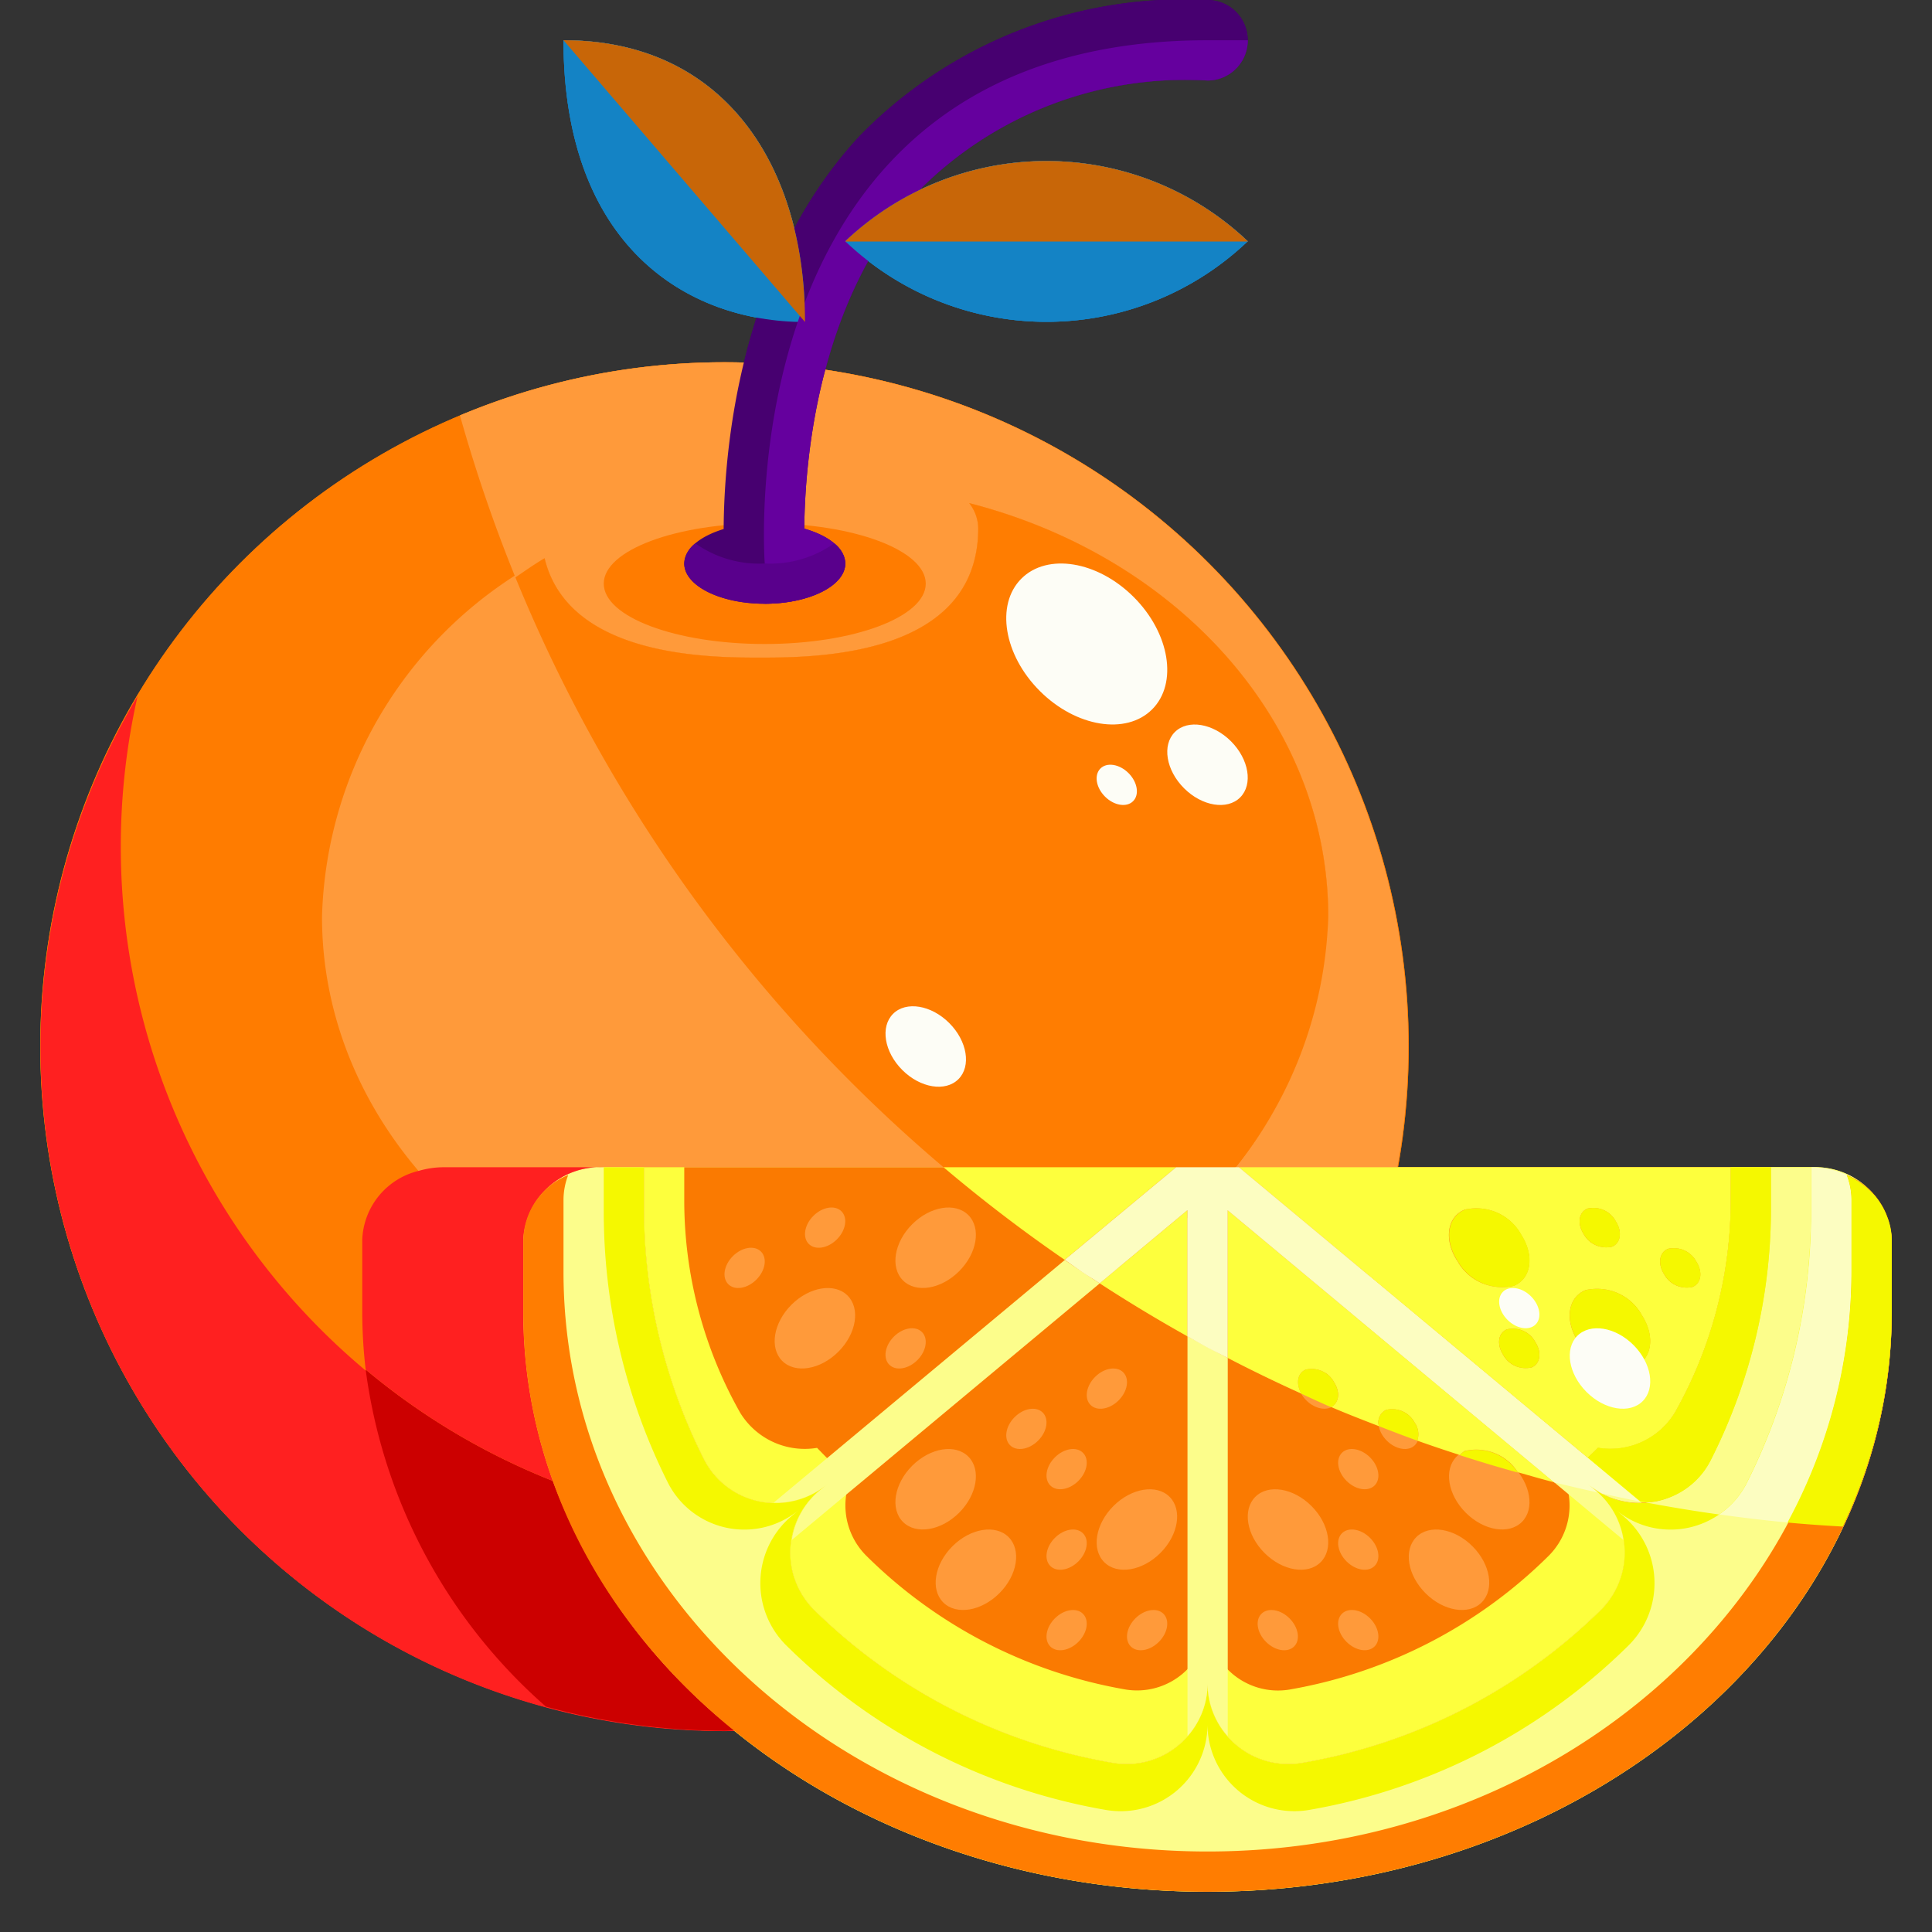 <svg xmlns="http://www.w3.org/2000/svg" viewBox="0 0 48 48" id="orange"><rect x="0" y="0" width="48" height="48" fill="#333333" stroke="none"/><g fill="#14c5af" class="color000000 svgShape"><path fill="#1483c5" d="M20 8c-2.948 0-6-1.909-6-7C18 1 20 4.131 20 8zM21 5.994a7.246 7.246 0 0 0 10 0A7.269 7.269 0 0 0 21 5.994z" class="color63b300 svgShape"></path><circle cx="18" cy="26" r="17" fill="#ff7c00" class="colorff7f00 svgShape"></circle><path fill="#f5f800" d="M45,29H15a1.908,1.908,0,0,0-2,1.8v1.8C13,40.553,20.611,47,30,47s17-6.447,17-14.4V30.8A1.908,1.908,0,0,0,45,29Z" class="colorf8ef00 svgShape"></path><path fill="#ff7d01" d="M20.24,40.016A13.935,13.935,0,0,0,27.654,43.8,2.009,2.009,0,0,0,30,41.825V29l-9.645,8.037A2.009,2.009,0,0,0,20.24,40.016Z" class="colorffc501 svgShape"></path><path fill="#ff7d01" d="M16 29v1a13.849 13.849 0 0 0 1.5 6.276 1.994 1.994 0 0 0 3.052.6L30 29zM32.346 43.8a13.935 13.935 0 0 0 7.414-3.787 2.009 2.009 0 0 0-.115-2.979L30 29V41.825A2.009 2.009 0 0 0 32.346 43.8z" class="colorffc501 svgShape"></path><path fill="#ff7d01" d="M44,29H30l9.451,7.876a1.994,1.994,0,0,0,3.052-.6A13.849,13.849,0,0,0,44,30Z" class="colorffc501 svgShape"></path><circle cx="18" cy="26" r="17" fill="#ff7c00" class="colorff7f00 svgShape"></circle><path fill="#ff2020" d="M20,38A16.966,16.966,0,0,1,3.417,17.3,16.989,16.989,0,1,0,34.583,29.7,16.974,16.974,0,0,1,20,38Z" class="colore86300 svgShape"></path><ellipse cx="19" cy="14.5" fill="#ff2020" rx="4" ry="1.5" class="colore86300 svgShape"></ellipse><path fill="#ff9a3a" d="M24.08,12.5a1.038,1.038,0,0,1,.224.621c0,3.217-4.09,3.217-5.434,3.217-1.23,0-4.746-.008-5.34-2.468A10.409,10.409,0,0,0,8,22.774C8,28.7,13.6,33.5,20.5,33.5S33,28.7,33,22.774C33,17.919,29.238,13.822,24.08,12.5Z" class="colorffa008 svgShape"></path><path fill="#410066" d="M30,0a11.246,11.246,0,0,0-8.644,3.38c-3,3.237-3.366,7.82-3.377,9.764C17.4,13.319,17,13.635,17,14c0,.552.895,1,2,1s2-.448,2-1c0-.373-.413-.694-1.018-.866.015-1.677.332-5.685,2.842-8.395A9.332,9.332,0,0,1,30,2a1,1,0,0,0,0-2Z" class="color436600 svgShape"></path><path fill="#1483c5" d="M20,8c-2.948,0-6-1.909-6-7C18,1,20,4.131,20,8Z" class="color63b300 svgShape"></path><path fill="#592d72" d="M19,14v1c1.105,0,2-.448,2-1,0-.373-.413-.694-1.018-.866.015-1.677.332-5.685,2.842-8.395A9.332,9.332,0,0,1,30,2a1,1,0,0,0,1-1H30C18,1,19,14,19,14Z" class="color527710 svgShape"></path><path fill="#611d88" d="M17.275,13.5A.67.67,0,0,0,17,14c0,.552.895,1,2,1s2-.448,2-1a.67.67,0,0,0-.276-.5A2.748,2.748,0,0,1,19,14,2.74,2.74,0,0,1,17.275,13.5Z" class="color5d881d svgShape"></path><path fill="#1483c5" d="M21,5.994a7.246,7.246,0,0,0,10,0A7.269,7.269,0,0,0,21,5.994Z" class="color63b300 svgShape"></path><path fill="#c86608" d="M31 5.994a7.269 7.269 0 0 0-10 0L21.008 6h9.984zM14 1l6 7C20 4.131 18 1 14 1z" class="color8bc808 svgShape"></path><path fill="#fcfd8b" d="M45,29H15a1.908,1.908,0,0,0-2,1.8v1.8C13,40.553,20.611,47,30,47s17-6.447,17-14.4V30.8A1.908,1.908,0,0,0,45,29Z" class="colorfdf48b svgShape"></path><path fill="#cc0000" d="M18.246,42.988a14.252,14.252,0,0,1-4.509-6.194,17,17,0,0,1-4.652-2.768A13.461,13.461,0,0,0,13.563,42.4,17,17,0,0,0,18,43C18.083,43,18.163,42.989,18.246,42.988Z" class="colorcc5700 svgShape"></path><path fill="#ff2020" d="M13,31.34V30.8A1.908,1.908,0,0,1,15,29H11a2.2,2.2,0,0,0-.589.088A1.831,1.831,0,0,0,9,30.8v1.8a12.464,12.464,0,0,0,.085,1.426,17,17,0,0,0,4.652,2.768A12.389,12.389,0,0,1,13,32.6Z" class="colore86300 svgShape"></path><path fill="#ff7d01" d="M45.882,29.192A1.717,1.717,0,0,1,46,29.8v1.8C46,39.553,38.837,46,30,46S14,39.553,14,31.6V29.8a1.717,1.717,0,0,1,.118-.608A1.789,1.789,0,0,0,13,30.8v1.8C13,40.553,20.611,47,30,47s17-6.447,17-14.4V30.8A1.789,1.789,0,0,0,45.882,29.192Z" class="colorffc501 svgShape"></path><path fill="#fa7a01" d="M20.24,40.016A13.935,13.935,0,0,0,27.654,43.8,2.009,2.009,0,0,0,30,41.825V29l-9.645,8.037A2.009,2.009,0,0,0,20.24,40.016Z" class="colorfaba01 svgShape"></path><path fill="#fa7a01" d="M16 29v1a13.849 13.849 0 0 0 1.5 6.276 1.994 1.994 0 0 0 3.052.6L30 29zM32.346 43.8a13.935 13.935 0 0 0 7.414-3.787 2.009 2.009 0 0 0-.115-2.979L30 29V41.825A2.009 2.009 0 0 0 32.346 43.8z" class="colorfaba01 svgShape"></path><path fill="#fa7a01" d="M44,29H30l9.451,7.876a1.994,1.994,0,0,0,3.052-.6A13.849,13.849,0,0,0,44,30Z" class="colorfaba01 svgShape"></path><path fill="#f5f800" d="M44,29v1a13.852,13.852,0,0,1-1.5,6.276,1.994,1.994,0,0,1-3.052.6l.194.161a2.009,2.009,0,0,1,.115,2.979A13.935,13.935,0,0,1,32.346,43.8,2.009,2.009,0,0,1,30,41.825,2.009,2.009,0,0,1,27.654,43.8a13.935,13.935,0,0,1-7.414-3.787,2.009,2.009,0,0,1,.115-2.979l.194-.161a1.994,1.994,0,0,1-3.052-.6A13.852,13.852,0,0,1,16,30V29H15v1.079a15.025,15.025,0,0,0,1.6,6.77,2.128,2.128,0,0,0,3.27.647l-.208.174a2.178,2.178,0,0,0-.123,3.214,14.9,14.9,0,0,0,7.944,4.085A2.158,2.158,0,0,0,30,42.835a2.158,2.158,0,0,0,2.513,2.134,14.9,14.9,0,0,0,7.944-4.085,2.178,2.178,0,0,0-.123-3.214l-.208-.174a2.128,2.128,0,0,0,3.27-.647,15.025,15.025,0,0,0,1.6-6.77V29Z" class="colorf8ef00 svgShape"></path><path fill="#fdff3d" d="M27.963,41.975a12.066,12.066,0,0,1-6.437-3.32,1.767,1.767,0,0,1-.4-1.9c-.071-.062-.147-.119-.217-.182l-.361.3h0l-.194.161a2.009,2.009,0,0,0-.115,2.979A13.935,13.935,0,0,0,27.654,43.8,2.009,2.009,0,0,0,30,41.825V40.241A1.751,1.751,0,0,1,27.963,41.975Z" class="colorffd417 svgShape"></path><path fill="#fdff3d" d="M20.3 35.972A1.88 1.88 0 0 1 18.39 35.1 10.721 10.721 0 0 1 17 29.839V29H16v1a13.852 13.852 0 0 0 1.5 6.276 1.994 1.994 0 0 0 3.052.6l.361-.3C20.7 36.382 20.5 36.178 20.3 35.972zM39.09 36.575c-.07.063-.146.12-.217.182a1.767 1.767 0 0 1-.4 1.9 12.066 12.066 0 0 1-6.437 3.32A1.751 1.751 0 0 1 30 40.241v1.584A2.009 2.009 0 0 0 32.346 43.8a13.935 13.935 0 0 0 7.414-3.787 2.009 2.009 0 0 0-.115-2.979l-.194-.161h0zM43 29v.839A10.721 10.721 0 0 1 41.61 35.1a1.88 1.88 0 0 1-1.908.867c-.2.206-.4.41-.612.6l.361.3a1.994 1.994 0 0 0 3.052-.6A13.852 13.852 0 0 0 44 30V29z" class="colorffd417 svgShape"></path><path fill="#fcfd8b" d="M39.451,36.876a2,2,0,0,0,1.333.459L30.781,29H29.219l-10,8.335a2,2,0,0,0,1.333-.459l-.194.161a1.978,1.978,0,0,0-.685,1.223l9.83-8.192V43.135a1.976,1.976,0,0,0,.5-1.31,1.976,1.976,0,0,0,.5,1.31V30.068l9.83,8.192a1.978,1.978,0,0,0-.685-1.223Z" class="colorfdf48b svgShape"></path><ellipse cx="40" cy="33" fill="#ff9a3a" rx=".825" ry="1.148" transform="rotate(-45.02 40 33)" class="colorffa008 svgShape"></ellipse><ellipse cx="37" cy="37" fill="#ff9a3a" rx=".825" ry="1.148" transform="rotate(-45.02 37 37)" class="colorffa008 svgShape"></ellipse><ellipse cx="36" cy="39" fill="#ff9a3a" rx=".825" ry="1.148" transform="rotate(-45.02 36 39)" class="colorffa008 svgShape"></ellipse><ellipse cx="32" cy="38" fill="#ff9a3a" rx=".825" ry="1.148" transform="rotate(-45.02 32 38)" class="colorffa008 svgShape"></ellipse><ellipse cx="37" cy="31" fill="#ff9a3a" rx=".825" ry="1.148" transform="rotate(-45.02 37 31)" class="colorffa008 svgShape"></ellipse><ellipse cx="37.746" cy="33.5" fill="#ff9a3a" rx=".413" ry=".574" transform="rotate(-45.02 37.746 33.5)" class="colorffa008 svgShape"></ellipse><ellipse cx="33.746" cy="40.5" fill="#ff9a3a" rx=".413" ry=".574" transform="rotate(-45.02 33.745 40.5)" class="colorffa008 svgShape"></ellipse><ellipse cx="33.746" cy="38.5" fill="#ff9a3a" rx=".413" ry=".574" transform="rotate(-45.02 33.746 38.5)" class="colorffa008 svgShape"></ellipse><ellipse cx="34.746" cy="35.5" fill="#ff9a3a" rx=".413" ry=".574" transform="rotate(-45.02 34.746 35.5)" class="colorffa008 svgShape"></ellipse><ellipse cx="33.746" cy="36.5" fill="#ff9a3a" rx=".413" ry=".574" transform="rotate(-45.02 33.746 36.5)" class="colorffa008 svgShape"></ellipse><ellipse cx="31.746" cy="40.5" fill="#ff9a3a" rx=".413" ry=".574" transform="rotate(-45.02 31.746 40.5)" class="colorffa008 svgShape"></ellipse><ellipse cx="32.746" cy="34.5" fill="#ff9a3a" rx=".413" ry=".574" transform="rotate(-45.02 32.745 34.5)" class="colorffa008 svgShape"></ellipse><ellipse cx="41.746" cy="31.5" fill="#ff9a3a" rx=".413" ry=".574" transform="rotate(-45.02 41.746 31.5)" class="colorffa008 svgShape"></ellipse><ellipse cx="39.746" cy="30.5" fill="#ff9a3a" rx=".413" ry=".574" transform="rotate(-45.02 39.746 30.5)" class="colorffa008 svgShape"></ellipse><ellipse cx="20.246" cy="33" fill="#ff9a3a" rx="1.148" ry=".825" transform="rotate(-44.98 20.246 33)" class="colorffa008 svgShape"></ellipse><ellipse cx="23.246" cy="37" fill="#ff9a3a" rx="1.148" ry=".825" transform="rotate(-44.98 23.246 37)" class="colorffa008 svgShape"></ellipse><ellipse cx="24.246" cy="39" fill="#ff9a3a" rx="1.148" ry=".825" transform="rotate(-44.98 24.246 39)" class="colorffa008 svgShape"></ellipse><ellipse cx="28.246" cy="38" fill="#ff9a3a" rx="1.148" ry=".825" transform="rotate(-44.98 28.246 38)" class="colorffa008 svgShape"></ellipse><ellipse cx="23.246" cy="31" fill="#ff9a3a" rx="1.148" ry=".825" transform="rotate(-44.98 23.246 31)" class="colorffa008 svgShape"></ellipse><ellipse cx="22.5" cy="33.5" fill="#ff9a3a" rx=".574" ry=".413" transform="rotate(-44.98 22.5 33.5)" class="colorffa008 svgShape"></ellipse><ellipse cx="26.5" cy="40.5" fill="#ff9a3a" rx=".574" ry=".413" transform="rotate(-44.98 26.5 40.5)" class="colorffa008 svgShape"></ellipse><ellipse cx="26.5" cy="38.5" fill="#ff9a3a" rx=".574" ry=".413" transform="rotate(-44.98 26.5 38.5)" class="colorffa008 svgShape"></ellipse><ellipse cx="25.5" cy="35.5" fill="#ff9a3a" rx=".574" ry=".413" transform="rotate(-44.98 25.5 35.5)" class="colorffa008 svgShape"></ellipse><ellipse cx="26.5" cy="36.5" fill="#ff9a3a" rx=".574" ry=".413" transform="rotate(-44.98 26.5 36.5)" class="colorffa008 svgShape"></ellipse><ellipse cx="28.5" cy="40.5" fill="#ff9a3a" rx=".574" ry=".413" transform="rotate(-44.98 28.5 40.5)" class="colorffa008 svgShape"></ellipse><ellipse cx="27.5" cy="34.5" fill="#ff9a3a" rx=".574" ry=".413" transform="rotate(-44.98 27.5 34.5)" class="colorffa008 svgShape"></ellipse><ellipse cx="18.5" cy="31.5" fill="#ff9a3a" rx=".574" ry=".413" transform="rotate(-44.98 18.5 31.5)" class="colorffa008 svgShape"></ellipse><ellipse cx="20.5" cy="30.5" fill="#ff9a3a" rx=".574" ry=".413" transform="rotate(-44.98 20.5 30.5)" class="colorffa008 svgShape"></ellipse><path fill="#ff9a3a" d="M13.53,13.87c.594,2.461,4.11,2.468,5.34,2.468,1.344,0,5.434,0,5.434-3.217a1.038,1.038,0,0,0-.224-.621C29.238,13.822,33,17.919,33,22.774a10.458,10.458,0,0,1-5.789,9.039,37.946,37.946,0,0,0,5.357,2.917A16.993,16.993,0,0,0,11.427,10.32a37.924,37.924,0,0,0,1.378,4.025C13.044,14.184,13.277,14.016,13.53,13.87Z" class="colorffa008 svgShape"></path><path fill="#ff7d01" d="M33,22.774c0-4.855-3.762-8.952-8.92-10.274a1.038,1.038,0,0,1,.224.621c0,3.217-4.09,3.217-5.434,3.217-1.23,0-4.746-.007-5.34-2.468-.253.146-.486.314-.725.475A38.083,38.083,0,0,0,27.211,31.813,10.458,10.458,0,0,0,33,22.774Z" class="colorffc501 svgShape"></path><path fill="#fcfd8b" d="M45.882 29.192a2.108 2.108 0 0 1 .448.272A2.044 2.044 0 0 0 45.882 29.192zM46.338 29.47a1.931 1.931 0 0 1 .346.366A1.871 1.871 0 0 0 46.338 29.47z" class="colorfdf48b svgShape"></path><path fill="#fcfdc1" d="M43.4,36.849a2.042,2.042,0,0,1-.686.777c.563.078,1.129.147,1.7.2A13.144,13.144,0,0,0,46,31.6V29.8a1.717,1.717,0,0,0-.118-.608A2.159,2.159,0,0,0,45,29v1.079A15.025,15.025,0,0,1,43.4,36.849Z" class="colorfdf1c1 svgShape"></path><path fill="#fcfd8b" d="M46.926 30.341A1.592 1.592 0 0 1 47 30.8 1.627 1.627 0 0 0 46.926 30.341zM46.7 29.858a1.671 1.671 0 0 1 .193.379A1.671 1.671 0 0 0 46.7 29.858z" class="colorfdf48b svgShape"></path><path fill="#ff7d01" d="M46.684 29.836l.013.022zM46.89 30.237c.013.034.026.068.036.1C46.916 30.305 46.9 30.271 46.89 30.237zM46.33 29.464l.008.006z" class="colorffc501 svgShape"></path><polygon fill="#ff7d01" points="45.882 29.192 45.882 29.192 45.882 29.192 45.882 29.192" class="colorffc501 svgShape"></polygon><path fill="#f5f800" d="M46,31.6a13.144,13.144,0,0,1-1.59,6.227q.683.063,1.373.1A12.459,12.459,0,0,0,47,32.6V30.8a1.592,1.592,0,0,0-.074-.459c-.01-.036-.023-.07-.036-.1a1.671,1.671,0,0,0-.193-.379l-.013-.022a1.931,1.931,0,0,0-.346-.366l-.008-.006a2.108,2.108,0,0,0-.448-.272h0A1.717,1.717,0,0,1,46,29.8Z" class="colorf8ef00 svgShape"></path><path fill="#fdff3d" d="M29.5 30.068l-2.178 1.815q1.065.693 2.178 1.316zM29.219 29H23.442a37.858 37.858 0 0 0 3.01 2.3zM32.443 34.027a.634.634 0 0 1 .7.313c.161.25.124.517-.072.617.392.168.79.322 1.189.476a.339.339 0 0 1 .183-.406.634.634 0 0 1 .7.313.506.506 0 0 1 .07.453q.523.186 1.055.356a.545.545 0 0 1 .126-.1 1.23 1.23 0 0 1 1.316.528c.3.085.6.174.907.251L30.5 30.068v3.667q.9.468 1.832.888C32.191 34.373 32.234 34.111 32.443 34.027zM39.7 35.972A1.88 1.88 0 0 0 41.61 35.1 10.721 10.721 0 0 0 43 29.839V29H30.781l8.667 7.222C39.532 36.138 39.62 36.057 39.7 35.972zm1.741-4.945a.634.634 0 0 1 .7.313c.168.261.126.545-.094.634a.638.638 0 0 1-.7-.313C41.181 31.4 41.223 31.115 41.443 31.027zm-2-1a.634.634 0 0 1 .7.313c.168.261.126.545-.094.634a.638.638 0 0 1-.7-.313C39.181 30.4 39.223 30.115 39.443 30.027zm-3.238 1.294c-.335-.523-.251-1.091.189-1.268a1.271 1.271 0 0 1 1.4.626c.335.523.251 1.091-.189 1.268A1.271 1.271 0 0 1 36.205 31.321zm1.844 2.653a.638.638 0 0 1-.7-.313c-.167-.262-.125-.546.095-.634a.634.634 0 0 1 .7.313C38.311 33.6 38.269 33.885 38.049 33.974zm1.345-1.921a1.271 1.271 0 0 1 1.4.626c.335.523.251 1.091-.189 1.268a1.271 1.271 0 0 1-1.4-.626C38.87 32.8 38.954 32.23 39.394 32.053z" class="colorffd417 svgShape"></path><path fill="#fcfd8b" d="M42.5,36.276a1.917,1.917,0,0,1-.581.687,1.984,1.984,0,0,1-.794.344,2.153,2.153,0,0,1-.242.02q.906.171,1.824.3a2.042,2.042,0,0,0,.686-.777,15.025,15.025,0,0,0,1.6-6.77V29H44v1A13.852,13.852,0,0,1,42.5,36.276Z" class="colorfdf48b svgShape"></path><polygon fill="#f5f800" points="39.451 36.876 39.452 36.876 39.451 36.876 39.451 36.876" class="colorf8ef00 svgShape"></polygon><polygon fill="#fdff3d" points="39.8 37.105 39.8 37.105 39.801 37.105 39.801 37.105 39.8 37.105" class="colorffd417 svgShape"></polygon><path fill="#fdff3d" d="M40.886 37.327h0a2.153 2.153 0 0 0 .242-.02A2.153 2.153 0 0 1 40.886 37.327zM41.128 37.307a1.984 1.984 0 0 0 .794-.344A1.984 1.984 0 0 1 41.128 37.307z" class="colorffd417 svgShape"></path><polygon fill="#fdff3d" points="39.8 37.105 39.801 37.105 39.801 37.105 39.8 37.105" class="colorffd417 svgShape"></polygon><path fill="#f5f800" d="M41.61,35.1a1.88,1.88,0,0,1-1.908.867c-.082.085-.17.166-.254.25l1.3,1.079.143.026a2.153,2.153,0,0,0,.242-.02,1.984,1.984,0,0,0,.794-.344,1.917,1.917,0,0,0,.581-.687A13.852,13.852,0,0,0,44,30V29H43v.839A10.721,10.721,0,0,1,41.61,35.1Z" class="colorf8ef00 svgShape"></path><polygon fill="#fcfd8b" points="26.88 31.6 30 29 26.88 31.6 26.88 31.6" class="colorfdf48b svgShape"></polygon><polygon fill="#fcfd8b" points="39.451 36.876 39.451 36.876 39.09 36.575 39.1 36.583 39.451 36.876" class="colorfdf48b svgShape"></polygon><polygon fill="#fcfd8b" points="39.09 36.575 30 29 39.09 36.575 39.09 36.575" class="colorfdf48b svgShape"></polygon><polygon fill="#fcfd8b" points="39.1 36.583 39.451 36.876 39.451 36.876 39.1 36.583" class="colorfdf48b svgShape"></polygon><path fill="#fcfd8b" d="M39.684 37.078h0c-.015-.013-.026-.029-.041-.042C39.66 37.05 39.67 37.065 39.684 37.078zM39.451 36.876h0a2 2 0 0 0 .183.121A2.158 2.158 0 0 1 39.451 36.876z" class="colorfdf48b svgShape"></path><polygon fill="#fcfd8b" points="39.645 37.037 39.451 36.876 39.451 36.876 39.645 37.037" class="colorfdf48b svgShape"></polygon><polygon fill="#fcfd8b" points="39.451 36.876 39.451 36.876 39.451 36.876 39.451 36.876 39.451 36.876" class="colorfdf48b svgShape"></polygon><polygon fill="#fcfd8b" points="39.09 36.575 39.09 36.575 39.1 36.583 39.09 36.575" class="colorfdf48b svgShape"></polygon><polygon fill="#fcfd8b" points="39.451 36.876 39.451 36.876 39.451 36.876 39.451 36.876" class="colorfdf48b svgShape"></polygon><polygon fill="#fcfd8b" points="39.1 36.583 39.09 36.575 39.09 36.575 39.451 36.876 39.1 36.583" class="colorfdf48b svgShape"></polygon><path fill="#fcfd8b" d="M39.8,37.1h0c-.057-.031-.11-.072-.165-.108C39.69,37.033,39.743,37.074,39.8,37.1Z" class="colorfdf48b svgShape"></path><path fill="#fcfdc1" d="M39.448,36.222,30.781,29H29.219l-2.767,2.3c.143.1.284.2.428.3s.3.188.442.283L29.5,30.068V33.2c.167.093.332.189.5.28s.334.169.5.256V30.068l8.117,6.764c.1.025.193.043.289.067.258.063.518.121.778.179-.014-.013-.024-.028-.039-.041l-.194-.161a2.158,2.158,0,0,0,.184.121c.055.036.108.077.165.108h0c.313.069.626.135.942.2Z" class="colorfdf1c1 svgShape"></path><path fill="#f5f800" d="M40.606 33.947c.44-.177.524-.745.189-1.268a1.271 1.271 0 0 0-1.4-.626c-.44.177-.524.745-.189 1.268A1.271 1.271 0 0 0 40.606 33.947zM36.394 36.053a.545.545 0 0 0-.126.1c.476.154.958.3 1.442.432A1.23 1.23 0 0 0 36.394 36.053zM37.8 30.679a1.271 1.271 0 0 0-1.4-.626c-.44.177-.524.745-.189 1.268a1.271 1.271 0 0 0 1.4.626C38.046 31.77 38.13 31.2 37.8 30.679zM37.443 33.027c-.22.088-.262.372-.095.634a.638.638 0 0 0 .7.313c.22-.089.262-.373.094-.634A.634.634 0 0 0 37.443 33.027zM35.143 35.34a.634.634 0 0 0-.7-.313.339.339 0 0 0-.183.406c.316.123.632.245.953.36A.506.506 0 0 0 35.143 35.34zM33.143 34.34a.634.634 0 0 0-.7-.313c-.209.084-.252.346-.111.6.246.112.49.228.739.334C33.267 34.857 33.3 34.59 33.143 34.34zM42.049 31.974c.22-.089.262-.373.094-.634a.634.634 0 0 0-.7-.313c-.22.088-.262.372-.095.634A.638.638 0 0 0 42.049 31.974zM40.049 30.974c.22-.089.262-.373.094-.634a.634.634 0 0 0-.7-.313c-.22.088-.262.372-.095.634A.638.638 0 0 0 40.049 30.974z" class="colorf8ef00 svgShape"></path><ellipse cx="19" cy="14.5" fill="#ff7c00" rx="4" ry="1.5" class="colorff7f00 svgShape"></ellipse><path fill="#470070" d="M30,0a11.246,11.246,0,0,0-8.644,3.38c-3,3.237-3.366,7.82-3.377,9.764C17.4,13.319,17,13.635,17,14c0,.552.895,1,2,1s2-.448,2-1c0-.373-.413-.694-1.018-.866.015-1.677.332-5.685,2.842-8.395A9.332,9.332,0,0,1,30,2a1,1,0,0,0,0-2Z" class="color3f7000 svgShape"></path><path fill="#1483c5" d="M20,8c-2.948,0-6-1.909-6-7C18,1,20,4.131,20,8Z" class="color63b300 svgShape"></path><path fill="#65009e" d="M19,14v1c1.105,0,2-.448,2-1,0-.373-.413-.694-1.018-.866.015-1.677.332-5.685,2.842-8.395A9.332,9.332,0,0,1,30,2a1,1,0,0,0,1-1H30C18,1,19,14,19,14Z" class="color589e00 svgShape"></path><path fill="#59008c" d="M17.275,13.5A.67.67,0,0,0,17,14c0,.552.895,1,2,1s2-.448,2-1a.67.67,0,0,0-.276-.5A2.748,2.748,0,0,1,19,14,2.74,2.74,0,0,1,17.275,13.5Z" class="color4e8c00 svgShape"></path><path fill="#1483c5" d="M21,5.994a7.246,7.246,0,0,0,10,0A7.269,7.269,0,0,0,21,5.994Z" class="color63b300 svgShape"></path><path fill="#c86608" d="M31 5.994a7.269 7.269 0 0 0-10 0L21.008 6h9.984zM14 1l6 7C20 4.131 18 1 14 1z" class="color8bc808 svgShape"></path><ellipse cx="27" cy="16" fill="#fdfdf6" rx="1.65" ry="2.297" transform="rotate(-45.02 27 16)" class="colorf6fafd svgShape"></ellipse><ellipse cx="30" cy="19" fill="#fdfdf6" rx=".825" ry="1.148" transform="rotate(-45.02 30 19)" class="colorf6fafd svgShape"></ellipse><ellipse cx="40" cy="34" fill="#fdfdf6" rx=".825" ry="1.148" transform="rotate(-45.02 40 34)" class="colorf6fafd svgShape"></ellipse><ellipse cx="23" cy="26" fill="#fdfdf6" rx=".825" ry="1.148" transform="rotate(-45.02 23 26)" class="colorf6fafd svgShape"></ellipse><ellipse cx="27.746" cy="19.5" fill="#fdfdf6" rx=".413" ry=".574" transform="rotate(-45.02 27.745 19.5)" class="colorf6fafd svgShape"></ellipse><ellipse cx="37.746" cy="32.5" fill="#fdfdf6" rx=".413" ry=".574" transform="rotate(-45.02 37.746 32.5)" class="colorf6fafd svgShape"></ellipse></g></svg>